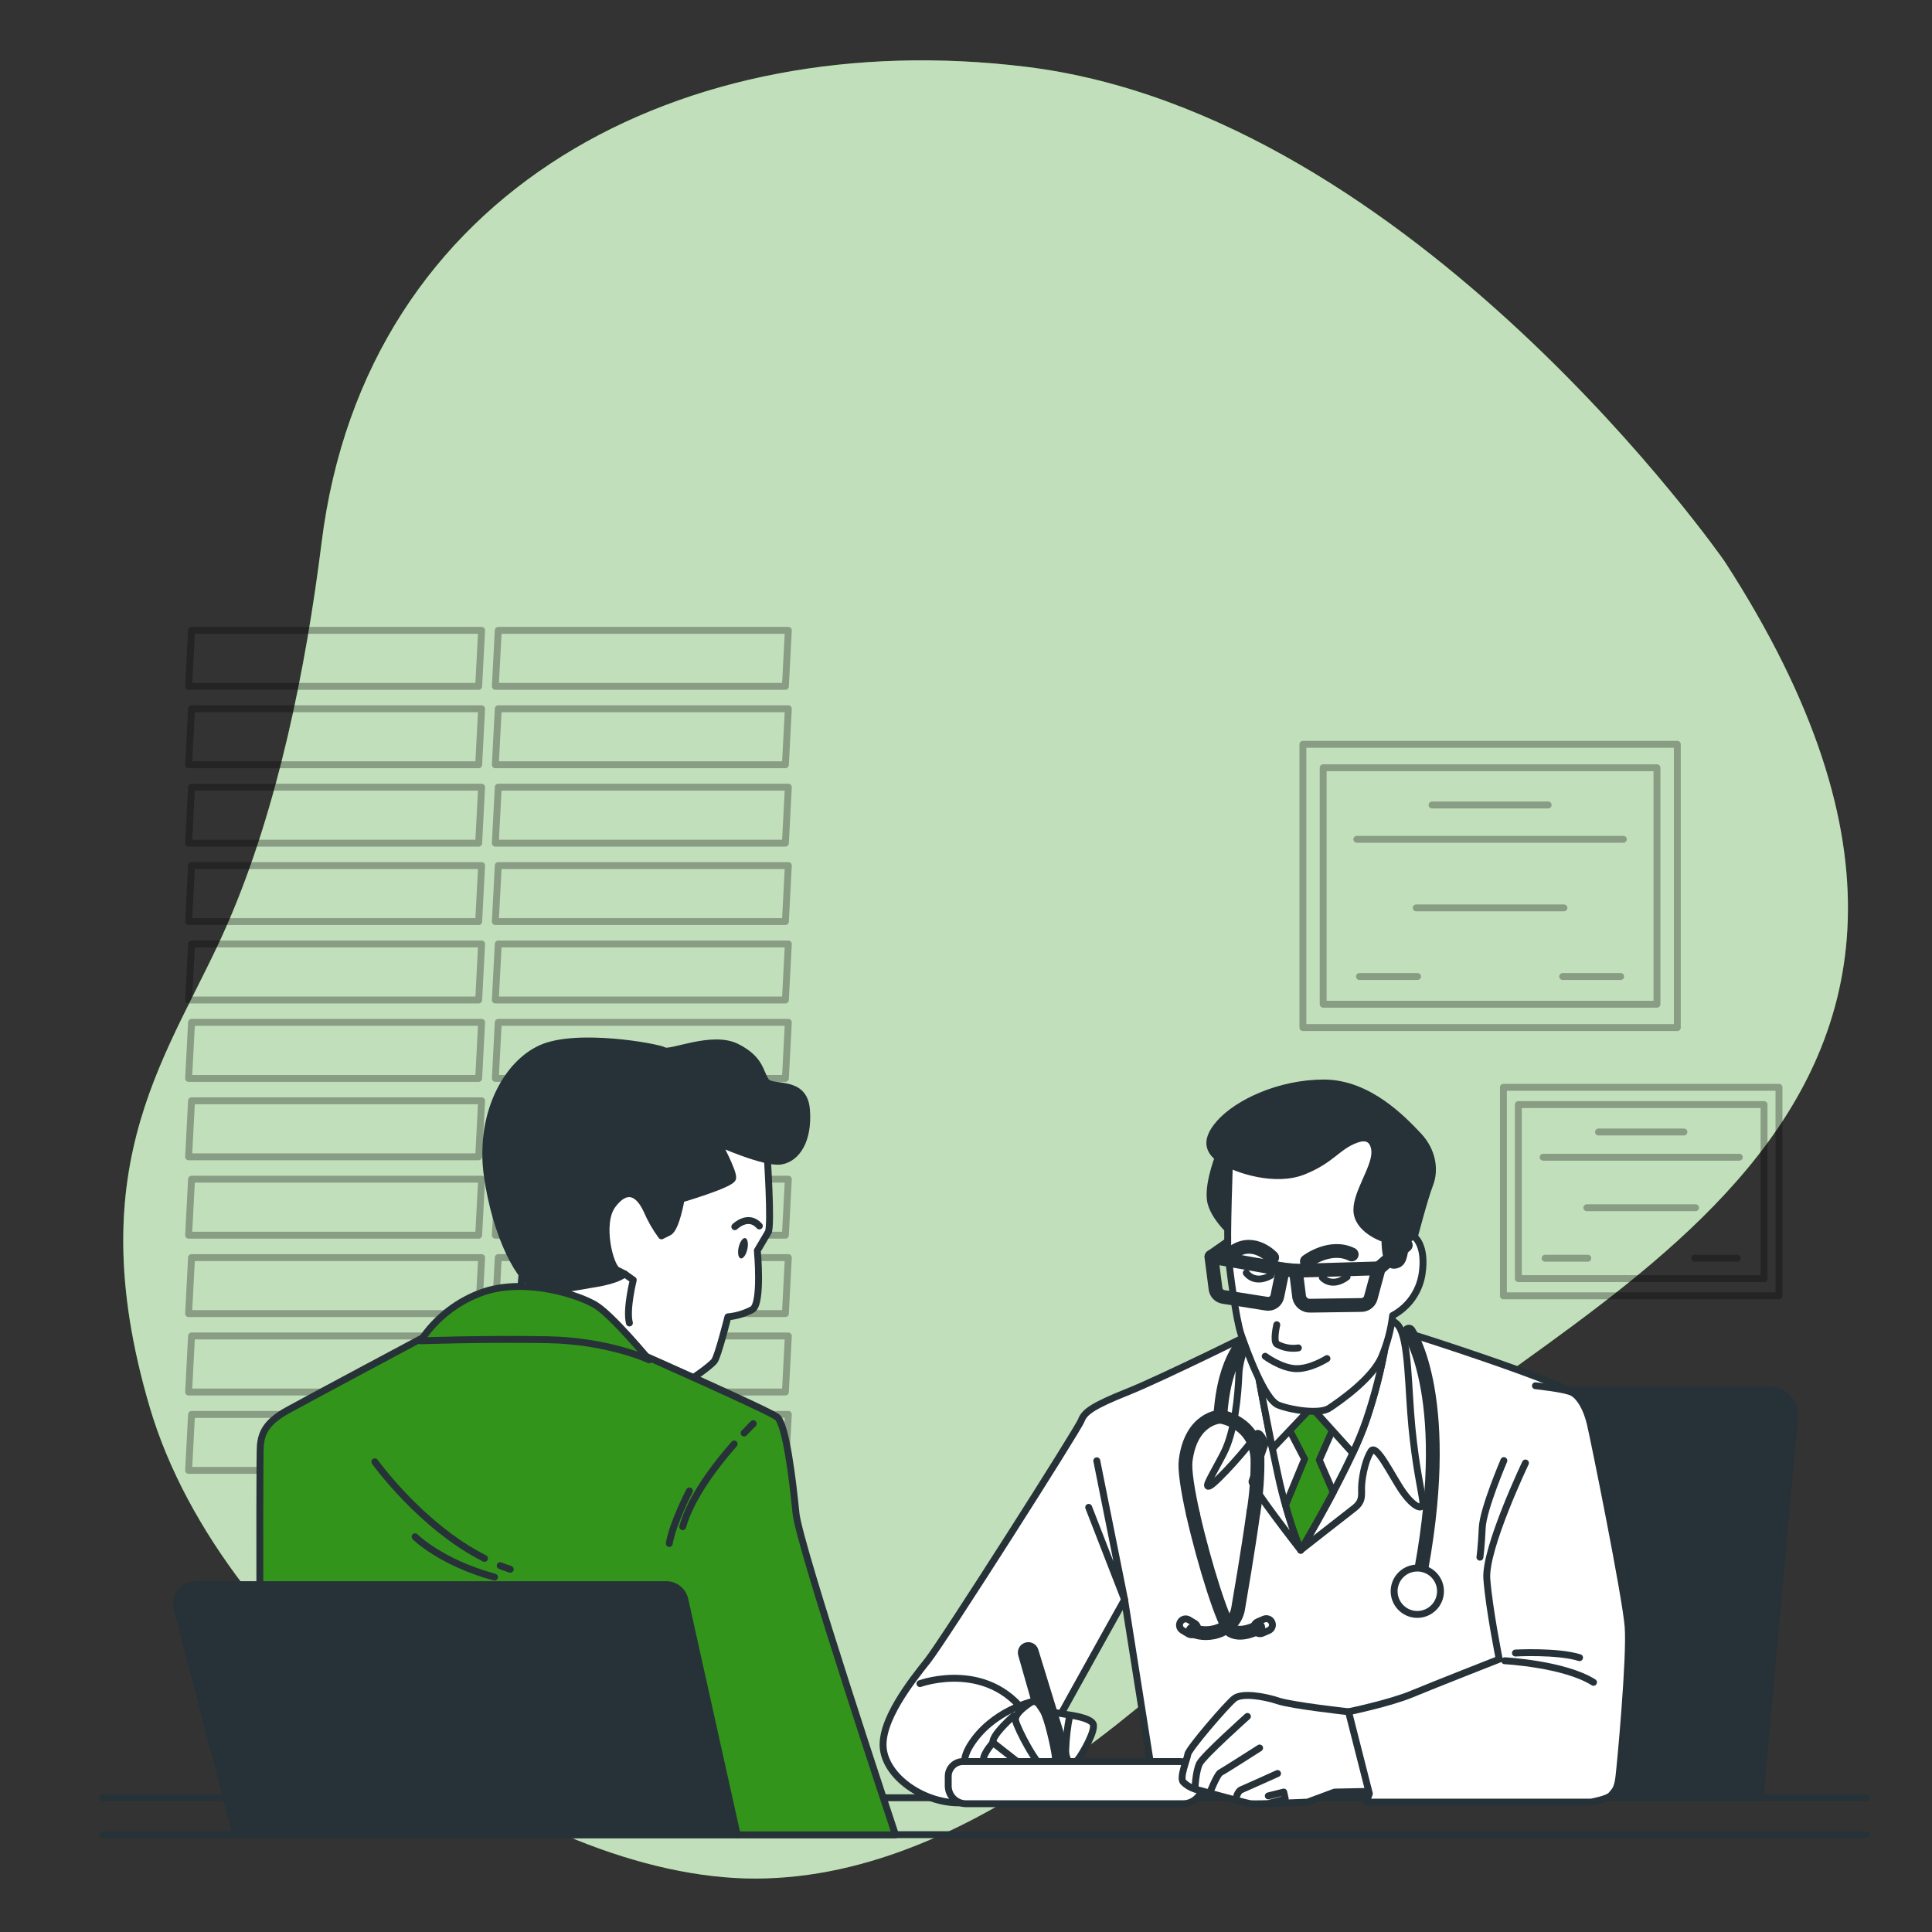 <svg width="280" height="280" viewBox="0 0 280 280" fill="none" xmlns="http://www.w3.org/2000/svg">
<rect x="0" y="0" width="280" height="280" fill="#333333" stroke="none"/>
<path d="M249.945 81.362C249.945 81.362 204.921 16.542 148.708 9.682C99.086 3.59 53.026 27.322 46.614 78.596C44.33 96.88 40.264 117.079 33.04 133.745C24.937 152.438 11.11 168 21.7 203.935C32.29 239.87 77.011 272.322 109.519 272.255C142.027 272.188 172.564 242.637 197.758 215.762C222.953 188.888 303.184 163.615 249.945 81.362Z" fill="#33941B"/>
<path opacity="0.7" d="M249.945 81.362C249.945 81.362 204.921 16.542 148.708 9.682C99.086 3.59 53.026 27.322 46.614 78.596C44.33 96.88 40.264 117.079 33.04 133.745C24.937 152.438 11.11 168 21.7 203.935C32.29 239.87 77.011 272.322 109.519 272.255C142.027 272.188 172.564 242.637 197.758 215.762C222.953 188.888 303.184 163.615 249.945 81.362Z" fill="white"/>
<g opacity="0.3">
<path d="M69.373 99.473H27.334L27.759 91.358H69.798L69.373 99.473Z" stroke="black" stroke-linecap="round" stroke-linejoin="round"/>
<path d="M69.373 110.835H27.334L27.759 102.721H69.798L69.373 110.835Z" stroke="black" stroke-linecap="round" stroke-linejoin="round"/>
<path d="M69.373 122.198H27.334L27.759 114.083H69.798L69.373 122.198Z" stroke="black" stroke-linecap="round" stroke-linejoin="round"/>
<path d="M69.373 133.56H27.334L27.759 125.446H69.798L69.373 133.56Z" stroke="black" stroke-linecap="round" stroke-linejoin="round"/>
<path d="M69.373 144.928H27.334L27.759 136.808H69.798L69.373 144.928Z" stroke="black" stroke-linecap="round" stroke-linejoin="round"/>
<path d="M69.373 156.29H27.334L27.759 148.17H69.798L69.373 156.29Z" stroke="black" stroke-linecap="round" stroke-linejoin="round"/>
<path d="M69.373 167.653H27.334L27.759 159.533H69.798L69.373 167.653Z" stroke="black" stroke-linecap="round" stroke-linejoin="round"/>
<path d="M69.373 179.015H27.334L27.759 170.895H69.798L69.373 179.015Z" stroke="black" stroke-linecap="round" stroke-linejoin="round"/>
<path d="M69.373 190.378H27.334L27.759 182.258H69.798L69.373 190.378Z" stroke="black" stroke-linecap="round" stroke-linejoin="round"/>
<path d="M69.373 201.74H27.334L27.759 193.62H69.798L69.373 201.74Z" stroke="black" stroke-linecap="round" stroke-linejoin="round"/>
<path d="M69.373 213.102H27.334L27.759 204.988H69.798L69.373 213.102Z" stroke="black" stroke-linecap="round" stroke-linejoin="round"/>
<path d="M113.826 99.473H71.786L72.212 91.358H114.251L113.826 99.473Z" stroke="black" stroke-linecap="round" stroke-linejoin="round"/>
<path d="M113.826 110.835H71.786L72.212 102.721H114.251L113.826 110.835Z" stroke="black" stroke-linecap="round" stroke-linejoin="round"/>
<path d="M113.826 122.198H71.786L72.212 114.083H114.251L113.826 122.198Z" stroke="black" stroke-linecap="round" stroke-linejoin="round"/>
<path d="M113.826 133.56H71.786L72.212 125.446H114.251L113.826 133.56Z" stroke="black" stroke-linecap="round" stroke-linejoin="round"/>
<path d="M113.826 144.928H71.786L72.212 136.808H114.251L113.826 144.928Z" stroke="black" stroke-linecap="round" stroke-linejoin="round"/>
<path d="M113.826 156.29H71.786L72.212 148.17H114.251L113.826 156.29Z" stroke="black" stroke-linecap="round" stroke-linejoin="round"/>
<path d="M113.826 167.653H71.786L72.212 159.533H114.251L113.826 167.653Z" stroke="black" stroke-linecap="round" stroke-linejoin="round"/>
<path d="M113.826 179.015H71.786L72.212 170.895H114.251L113.826 179.015Z" stroke="black" stroke-linecap="round" stroke-linejoin="round"/>
<path d="M113.826 190.378H71.786L72.212 182.258H114.251L113.826 190.378Z" stroke="black" stroke-linecap="round" stroke-linejoin="round"/>
<path d="M113.826 201.74H71.786L72.212 193.62H114.251L113.826 201.74Z" stroke="black" stroke-linecap="round" stroke-linejoin="round"/>
<path d="M113.826 213.102H71.786L72.212 204.988H114.251L113.826 213.102Z" stroke="black" stroke-linecap="round" stroke-linejoin="round"/>
</g>
<g opacity="0.3">
<path d="M243.09 107.873H188.826V148.926H243.09V107.873Z" stroke="black" stroke-linecap="round" stroke-linejoin="round"/>
<path d="M240.139 111.266H191.766V145.538H240.139V111.266Z" stroke="black" stroke-linecap="round" stroke-linejoin="round"/>
<path d="M207.542 116.665H224.37" stroke="black" stroke-linecap="round" stroke-linejoin="round"/>
<path d="M196.644 121.638H235.267" stroke="black" stroke-linecap="round" stroke-linejoin="round"/>
<path d="M205.251 131.578H226.66" stroke="black" stroke-linecap="round" stroke-linejoin="round"/>
<path d="M197.025 141.523H205.442" stroke="black" stroke-linecap="round" stroke-linejoin="round"/>
<path d="M226.47 141.523H234.881" stroke="black" stroke-linecap="round" stroke-linejoin="round"/>
</g>
<g opacity="0.3">
<path d="M257.824 157.584H217.885V187.802H257.824V157.584Z" stroke="black" stroke-linecap="round" stroke-linejoin="round"/>
<path d="M255.657 160.082H220.052V185.31H255.657V160.082Z" stroke="black" stroke-linecap="round" stroke-linejoin="round"/>
<path d="M231.666 164.058H244.048" stroke="black" stroke-linecap="round" stroke-linejoin="round"/>
<path d="M223.642 167.714H252.073" stroke="black" stroke-linecap="round" stroke-linejoin="round"/>
<path d="M229.975 175.034H245.739" stroke="black" stroke-linecap="round" stroke-linejoin="round"/>
<path d="M223.922 182.353H230.115" stroke="black" stroke-linecap="round" stroke-linejoin="round"/>
<path d="M245.594 182.353H251.787" stroke="black" stroke-linecap="round" stroke-linejoin="round"/>
</g>
<path d="M270.53 260.54H14.868" stroke="#263238" stroke-linecap="round" stroke-linejoin="round"/>
<path d="M270.53 265.894H14.868" stroke="#263238" stroke-linecap="round" stroke-linejoin="round"/>
<path d="M256.525 201.488H202.317C201.461 201.487 200.634 201.795 199.988 202.354C199.341 202.914 198.917 203.688 198.794 204.534L190.686 259.974H255.147L260.07 205.352C260.112 204.861 260.052 204.366 259.894 203.899C259.735 203.432 259.481 203.003 259.147 202.64C258.814 202.277 258.409 201.987 257.957 201.788C257.506 201.59 257.018 201.488 256.525 201.488Z" fill="#263238" stroke="#263238" stroke-linecap="round" stroke-linejoin="round"/>
<path d="M183.12 192.438C183.12 192.438 168.454 199.718 163.419 201.729C158.385 203.739 157.147 204.641 156.699 205.873C156.251 207.105 136.662 237.888 134.428 240.688C132.194 243.488 127.372 249.53 128.044 253.669C128.716 257.807 134.092 261.397 139.244 261.285C144.396 261.173 147.644 260.165 148.204 258.709C148.764 257.253 162.982 231.829 162.982 231.829L167.462 260.148H224.666C224.666 260.148 229.146 221.418 229.146 215.706C229.146 209.994 230.266 203.28 227.914 201.824C225.562 200.368 215.824 197.014 208.656 194.662C201.488 192.31 199.254 191.862 197.579 191.862C195.905 191.862 183.12 192.438 183.12 192.438Z" fill="white" stroke="#263238" stroke-linecap="round" stroke-linejoin="round"/>
<path d="M181.569 192.64C181.569 192.64 179.665 196.224 179.553 199.136C179.441 202.048 178.993 207.418 177.313 210.666C175.633 213.914 174.401 215.706 175.297 215.365C176.193 215.023 181.339 209.322 181.899 208.085C182.459 206.847 183.355 209.205 183.355 209.205C183.355 209.205 181.675 214.015 181.451 214.687C181.227 215.359 188.502 224.65 188.502 224.65C188.502 224.65 194.774 219.727 196.23 218.607C197.686 217.487 197.238 216.591 197.35 215.135C197.462 213.679 197.91 211.557 198.688 210.325C199.466 209.093 201.718 213.92 203.28 216.16C204.842 218.4 206.416 219.184 206.192 217.504C205.968 215.824 205.184 212.576 204.624 206.864C204.064 201.152 204.176 194.326 202.72 192.198C201.264 190.07 193.626 189.65 188.614 189.291C187.244 189.138 185.859 189.371 184.614 189.963C183.37 190.554 182.315 191.481 181.569 192.64Z" fill="white" stroke="#263238" stroke-linecap="round" stroke-linejoin="round"/>
<path d="M158.956 211.708L162.988 231.846L157.78 218.456" stroke="#263238" stroke-linecap="round" stroke-linejoin="round"/>
<path d="M182.129 198.038C182.129 198.038 183.697 206.769 185.153 213.483C185.953 217.305 187.077 221.052 188.513 224.683C188.513 224.683 195.905 212.257 198.033 205.766C199.241 202.185 200.177 198.518 200.833 194.796H182.129V198.038Z" stroke="#263238" stroke-linecap="round" stroke-linejoin="round"/>
<path d="M190.299 201.04L186.273 206.08L189.073 211.456L186.318 218.126C186.925 220.344 187.658 222.526 188.513 224.661C188.513 224.661 190.82 220.786 193.222 216.261L191.201 211.596L193.665 205.996L190.299 201.04Z" fill="#33941B" stroke="#263238" stroke-linecap="round" stroke-linejoin="round"/>
<path d="M182.129 194.79V198.038C182.129 198.038 183.21 204.064 184.408 209.95L190.075 203.969L196.05 210.588C196.798 209.017 197.458 207.405 198.027 205.761C199.236 202.18 200.172 198.513 200.827 194.79H182.129Z" fill="white" stroke="#263238" stroke-linecap="round" stroke-linejoin="round"/>
<path d="M133.325 244.003C133.325 244.003 143.78 240.184 149.419 249.474" stroke="#263238" stroke-linecap="round" stroke-linejoin="round"/>
<path d="M149.604 246.607C149.604 246.607 143.763 247.929 140.644 252.907C137.525 257.886 143.87 258.44 145.622 258.44C147.375 258.44 149.033 257.264 149.128 256.654C149.223 256.043 151.519 250.141 151.43 248.763C151.419 248.249 151.232 247.754 150.9 247.361C150.567 246.968 150.11 246.702 149.604 246.607Z" fill="white" stroke="#263238" stroke-linecap="round" stroke-linejoin="round"/>
<path d="M146.916 248.668C146.916 248.668 143.685 251.468 143.903 252.588C144.122 253.708 148.915 258.02 149.839 257.398C150.006 257.314 150.154 257.197 150.276 257.055C150.397 256.912 150.489 256.748 150.547 256.57C150.605 256.392 150.627 256.204 150.612 256.018C150.597 255.831 150.546 255.65 150.461 255.483C150.198 255.063 146.916 248.668 146.916 248.668Z" fill="white" stroke="#263238" stroke-linecap="round" stroke-linejoin="round"/>
<path d="M143.92 252.56C143.92 252.56 142.022 254.582 142.643 255.506C143.265 256.43 147.605 258.787 148.73 258.076C149.856 257.365 149.128 256.637 149.128 256.637L143.92 252.56Z" fill="white" stroke="#263238" stroke-linecap="round" stroke-linejoin="round"/>
<path d="M155.042 248.562L151.155 247.89L152.068 253.484L156.038 253.607L155.042 248.562Z" fill="white" stroke="#263238" stroke-linecap="round" stroke-linejoin="round"/>
<path d="M148.047 239.764L152.6 255.718L154.812 257.729V254.89L149.996 239.21C149.957 239.079 149.891 238.958 149.804 238.853C149.717 238.749 149.609 238.663 149.488 238.601C149.366 238.54 149.234 238.503 149.098 238.494C148.962 238.485 148.825 238.504 148.697 238.549C148.455 238.632 148.254 238.804 148.134 239.029C148.013 239.254 147.982 239.517 148.047 239.764Z" fill="#263238" stroke="#263238" stroke-linecap="round" stroke-linejoin="round"/>
<path d="M149.604 246.607C149.604 246.607 146.916 248.181 147.185 249.374C147.454 250.566 150.354 256.144 151.402 256.217C152.449 256.29 153.082 255.657 152.93 254.447C152.779 253.238 151.81 248.847 151.155 247.89C150.5 246.932 150.427 246.551 149.604 246.607Z" fill="white" stroke="#263238" stroke-linecap="round" stroke-linejoin="round"/>
<path d="M155.042 248.562C155.042 248.562 157.903 248.92 158.402 249.794C158.9 250.667 156.901 254.15 156.262 254.946C155.624 255.741 154.482 255.707 154.448 253.691C154.502 251.968 154.7 250.252 155.042 248.562Z" fill="white" stroke="#263238" stroke-linecap="round" stroke-linejoin="round"/>
<path d="M139.563 255.298H170.962C171.84 255.3 172.681 255.649 173.301 256.269C173.921 256.89 174.271 257.731 174.272 258.608C174.272 259.351 173.977 260.063 173.452 260.588C172.927 261.113 172.215 261.408 171.472 261.408H140C139.317 261.408 138.662 261.137 138.178 260.654C137.695 260.17 137.424 259.515 137.424 258.832V257.432C137.424 257.151 137.479 256.873 137.587 256.614C137.695 256.355 137.852 256.12 138.051 255.921C138.25 255.723 138.485 255.566 138.745 255.459C139.004 255.352 139.283 255.298 139.563 255.298Z" fill="white" stroke="#263238" stroke-linecap="round" stroke-linejoin="round"/>
<path d="M195.44 248.08C195.44 248.08 187.27 247.184 185.254 246.512C183.238 245.84 179.99 245.28 178.87 246.176C177.75 247.072 172.267 253.456 172.15 254.234C172.032 255.013 170.918 257.594 171.478 258.266C171.947 258.735 172.524 259.081 173.158 259.274C173.158 259.274 180.438 261.29 181.216 261.402C181.994 261.514 189.498 261.178 189.498 261.178L193.418 259.722L198.901 259.61C198.901 259.61 199.013 261.402 199.125 257.034C199.237 252.666 195.44 248.08 195.44 248.08Z" fill="white" stroke="#263238" stroke-linecap="round" stroke-linejoin="round"/>
<path d="M173.174 259.28C173.174 259.28 173.286 256.704 173.846 255.584C174.406 254.464 180.785 248.758 180.785 248.758" stroke="#263238" stroke-linecap="round" stroke-linejoin="round"/>
<path d="M175.28 259.941C175.28 259.941 176.4 257.141 176.848 256.917C177.296 256.693 182.554 253.333 182.554 253.333" stroke="#263238" stroke-linecap="round" stroke-linejoin="round"/>
<path d="M179.105 260.725C179.105 260.725 179.329 259.605 179.889 259.381C180.449 259.157 185.153 257.029 185.153 257.029" stroke="#263238" stroke-linecap="round" stroke-linejoin="round"/>
<path d="M184.145 261.285L186.273 260.725L186.049 259.717L183.809 260.277" stroke="#263238" stroke-linecap="round" stroke-linejoin="round"/>
<path d="M221.082 212.027C221.082 212.027 215.152 224.454 215.482 228.827C215.813 233.201 217.28 240.464 217.28 240.464C217.28 240.464 207.878 244.154 204.63 245.504C201.382 246.854 195.44 248.08 195.44 248.08L198.458 259.946L198.016 261.178H230.586C230.586 261.178 233.05 260.73 233.498 260.17C233.946 259.61 234.394 259.386 234.618 257.594C234.842 255.802 236.298 240.134 235.962 235.754C235.626 231.375 231.034 208.667 230.474 206.315C229.914 203.963 228.911 202.395 227.903 201.835C226.895 201.275 222.527 200.833 222.527 200.833" fill="white"/>
<path d="M221.082 212.027C221.082 212.027 215.152 224.454 215.482 228.827C215.813 233.201 217.28 240.464 217.28 240.464C217.28 240.464 207.878 244.154 204.63 245.504C201.382 246.854 195.44 248.08 195.44 248.08L198.458 259.946L198.016 261.178H230.586C230.586 261.178 233.05 260.73 233.498 260.17C233.946 259.61 234.394 259.386 234.618 257.594C234.842 255.802 236.298 240.134 235.962 235.754C235.626 231.375 231.034 208.667 230.474 206.315C229.914 203.963 228.911 202.395 227.903 201.835C226.895 201.275 222.527 200.833 222.527 200.833" stroke="#263238" stroke-linecap="round" stroke-linejoin="round"/>
<path d="M218.064 240.688C218.064 240.688 226.682 241.136 230.944 243.818" stroke="#263238" stroke-linecap="round" stroke-linejoin="round"/>
<path d="M219.626 239.568C219.626 239.568 225.674 239.232 228.922 240.24" stroke="#263238" stroke-linecap="round" stroke-linejoin="round"/>
<path d="M217.952 211.68C217.952 211.68 214.928 218.736 214.816 221.424C214.704 224.112 214.48 225.68 214.48 225.68" stroke="#263238" stroke-linecap="round" stroke-linejoin="round"/>
<path d="M204.182 192.998C204.182 192.998 211.008 202.72 205.52 229.83" stroke="#263238" stroke-width="2" stroke-linecap="round" stroke-linejoin="round"/>
<path d="M208.768 230.614C208.768 229.949 208.571 229.299 208.202 228.747C207.833 228.194 207.308 227.764 206.694 227.509C206.08 227.255 205.404 227.189 204.752 227.318C204.101 227.448 203.502 227.768 203.032 228.238C202.562 228.708 202.242 229.306 202.113 229.958C201.983 230.61 202.049 231.285 202.304 231.899C202.558 232.513 202.989 233.038 203.541 233.407C204.094 233.777 204.743 233.974 205.408 233.974C206.299 233.974 207.154 233.62 207.784 232.989C208.414 232.359 208.768 231.505 208.768 230.614Z" fill="white" stroke="#263238" stroke-linecap="round" stroke-linejoin="round"/>
<path d="M180.88 194.006C180.88 194.006 177.414 196.246 176.854 205.313" stroke="#263238" stroke-width="2" stroke-linecap="round" stroke-linejoin="round"/>
<path d="M181.67 219.05C180.824 225.165 179.67 231.734 179.43 233.173C178.87 236.253 175.213 237.328 172.861 236.32" stroke="#263238" stroke-width="2" stroke-linecap="round" stroke-linejoin="round"/>
<path d="M172.9 219.453C172.133 216.026 171.662 213.052 171.83 211.691C172.614 205.425 176.87 205.313 176.87 205.313C176.87 205.313 181.91 205.985 182.241 211.361C182.276 213.935 182.088 216.508 181.681 219.05" stroke="#263238" stroke-width="2" stroke-linecap="round" stroke-linejoin="round"/>
<path d="M182.353 235.872C182.353 235.872 180.001 237.216 178.433 236.32C177.374 235.715 174.513 226.598 172.9 219.453" stroke="#263238" stroke-width="2" stroke-linecap="round" stroke-linejoin="round"/>
<path d="M183.172 234.658L182.247 235.057C181.801 235.25 181.595 235.767 181.787 236.213L181.798 236.238C181.991 236.684 182.508 236.89 182.954 236.698L183.88 236.299C184.325 236.107 184.531 235.589 184.339 235.143L184.328 235.118C184.136 234.672 183.618 234.466 183.172 234.658Z" stroke="#263238" stroke-linecap="round" stroke-linejoin="round"/>
<path d="M173.151 235.266L172.287 234.747C171.871 234.497 171.331 234.631 171.081 235.048L171.066 235.072C170.816 235.488 170.951 236.028 171.367 236.278L172.231 236.797C172.648 237.047 173.188 236.912 173.438 236.496L173.452 236.472C173.702 236.056 173.567 235.516 173.151 235.266Z" stroke="#263238" stroke-linecap="round" stroke-linejoin="round"/>
<path d="M176.87 166.919C176.87 166.919 175.078 171.17 175.414 173.858C175.75 176.546 179.334 179.458 179.334 179.458C179.334 179.458 180.566 167.479 180.566 167.031C180.566 166.583 178.321 165.575 176.87 166.919Z" fill="#263238" stroke="#263238" stroke-linecap="round" stroke-linejoin="round"/>
<path d="M175.582 182.146L177.962 180.482" stroke="#263238" stroke-width="2" stroke-linecap="round" stroke-linejoin="round"/>
<path d="M178.209 167.703C178.209 167.703 177.761 179.57 177.985 181.804C178.209 184.038 179.105 191.206 179.889 193.446C180.673 195.686 183.249 202.849 185.265 203.633C187.281 204.417 191.307 204.977 192.651 204.081C193.995 203.185 198.918 199.83 200.262 196.582C201.058 194.688 201.586 192.692 201.83 190.652C202.947 190.056 203.912 189.21 204.65 188.181C205.388 187.151 205.88 185.966 206.086 184.716C206.758 180.46 204.966 179.234 204.966 179.234L205.078 171.842C205.078 171.842 203.846 166.695 200.598 163.895C197.35 161.095 193.547 160.871 189.627 162.999C185.707 165.127 178.209 167.703 178.209 167.703Z" fill="white" stroke="#263238" stroke-linecap="round" stroke-linejoin="round"/>
<path d="M199.254 167.031C199.254 167.031 199.366 164.119 196.571 165.127C193.777 166.135 193.099 168.039 188.955 169.719C184.811 171.399 179.329 169.495 177.43 168.375C175.532 167.255 174.182 165.687 176.758 162.775C179.334 159.863 185.377 156.957 191.878 156.957C198.38 156.957 203.409 162.327 205.537 164.567C207.665 166.807 208.001 169.607 207.217 171.618C206.433 173.628 204.977 179.234 204.977 179.234C204.977 179.234 204.081 179.122 203.745 180.46C203.409 181.798 203.521 183.26 202.065 183.372C200.609 183.484 200.721 179.57 200.721 179.57C200.721 179.57 197.142 178.45 196.694 175.874C196.246 173.298 199.254 169.495 199.254 167.031Z" fill="#263238" stroke="#263238" stroke-linecap="round" stroke-linejoin="round"/>
<path d="M185.92 183.971L175.566 182.146L176.165 186.788C176.202 187.077 176.33 187.346 176.532 187.556C176.734 187.765 176.998 187.905 177.285 187.953L183.579 188.944C183.925 189 184.279 188.919 184.567 188.718C184.854 188.518 185.052 188.213 185.119 187.869L185.92 183.971Z" stroke="#263238" stroke-width="2" stroke-linecap="round" stroke-linejoin="round"/>
<path d="M187.807 184.167L199.814 183.82L198.638 188.166C198.536 188.458 198.343 188.71 198.087 188.884C197.83 189.057 197.525 189.143 197.215 189.129L189.935 189.23C189.558 189.256 189.184 189.145 188.881 188.918C188.579 188.69 188.369 188.362 188.289 187.992L187.807 184.167Z" stroke="#263238" stroke-width="2" stroke-linecap="round" stroke-linejoin="round"/>
<path d="M185.937 183.971L187.807 184.167" stroke="#263238" stroke-width="2" stroke-linecap="round" stroke-linejoin="round"/>
<path d="M199.814 183.82L203.734 180.46" stroke="#263238" stroke-width="2" stroke-linecap="round" stroke-linejoin="round"/>
<path d="M189.403 182.812C189.403 182.812 192.763 180.242 195.899 181.804" stroke="#263238" stroke-width="2" stroke-linecap="round" stroke-linejoin="round"/>
<path d="M184.369 182.252C184.369 182.252 181.793 179.452 178.881 181.356" stroke="#263238" stroke-width="2" stroke-linecap="round" stroke-linejoin="round"/>
<path d="M185.041 191.99C185.041 191.99 184.481 194.342 185.041 194.79C185.994 195.317 187.094 195.514 188.171 195.35" stroke="#263238" stroke-linecap="round" stroke-linejoin="round"/>
<path d="M183.361 196.56C183.361 196.56 185.601 198.24 187.729 198.352C189.857 198.464 192.315 196.896 192.315 196.896" stroke="#263238" stroke-linecap="round" stroke-linejoin="round"/>
<path d="M191.643 185.164C191.643 185.164 192.987 186.732 195.227 185.052" stroke="#263238" stroke-linecap="round" stroke-linejoin="round"/>
<path d="M180.617 184.475C180.617 184.475 181.737 186.211 184.178 184.85" stroke="#263238" stroke-linecap="round" stroke-linejoin="round"/>
<path d="M111.16 167.02C111.16 167.02 111.871 177.688 111.334 178.578L109.76 181.244C109.76 181.244 110.471 188.894 109.049 189.778C107.947 190.369 106.738 190.732 105.493 190.848C105.493 190.848 104.07 196.538 103.533 197.249C102.995 197.96 99.798 200.273 98.734 200.609C97.67 200.945 94.287 201.169 86.285 196.342C78.282 191.514 75.258 189.941 75.438 187.275C75.617 184.61 75.998 181.586 75.998 181.586C75.998 181.586 76.888 168.778 78.49 164.87C80.091 160.961 100.363 158.822 104.81 159.891C109.256 160.961 111.16 167.02 111.16 167.02Z" fill="white" stroke="#263238" stroke-linecap="round" stroke-linejoin="round"/>
<path d="M90.53 184.621L91.778 185.511C91.778 185.511 90.709 189.778 91.218 191.738" stroke="#263238" stroke-linecap="round" stroke-linejoin="round"/>
<path d="M108.31 181.048C108.13 181.866 107.699 182.459 107.352 182.381C107.005 182.302 106.865 181.586 107.05 180.768C107.234 179.95 107.66 179.357 108.007 179.435C108.354 179.514 108.494 180.236 108.31 181.048Z" fill="#263238"/>
<path d="M106.495 177.783C106.495 177.783 108.433 175.846 110.051 177.677" stroke="#263238" stroke-linecap="round" stroke-linejoin="round"/>
<path d="M104.048 165.598C104.048 165.598 106.355 169.865 106.182 170.755C106.008 171.646 98.711 173.779 98.711 173.779C98.711 173.779 98 178.046 96.93 178.578L95.866 179.11C95.013 177.952 94.297 176.699 93.733 175.375C92.49 172.71 90.709 172.015 88.754 174.664C86.8 177.313 88.396 183.557 89.466 184.089L90.53 184.621C90.53 184.621 89.639 185.511 86.262 186.049C82.886 186.586 80.394 187.292 77.907 186.581C75.421 185.87 71.859 179.11 70.627 170.397C69.395 161.683 73.293 154.218 78.467 151.917C83.642 149.615 95.362 151.738 96.247 152.27C97.132 152.802 103.186 149.962 106.742 151.738C110.298 153.513 110.102 155.473 111.009 156.716C111.916 157.959 116.519 156.363 116.878 160.81C117.236 165.256 115.455 167.922 113.142 168.274C110.83 168.627 104.048 165.598 104.048 165.598Z" fill="#263238" stroke="#263238" stroke-linecap="round" stroke-linejoin="round"/>
<path d="M61.942 193.514C61.942 193.514 44.901 202.602 41.653 204.4C38.405 206.198 37.918 207.81 37.733 209.44C37.548 211.07 37.733 265.916 37.733 265.916H129.78C129.78 265.916 115.819 224 115.36 219.318C114.901 214.637 113.904 206.332 112.605 205.358C111.306 204.383 92.96 196.269 92.96 196.269C92.96 196.269 88.575 191.565 78.193 191.565C67.81 191.565 61.942 193.514 61.942 193.514Z" fill="#33941B" stroke="#263238" stroke-linecap="round" stroke-linejoin="round"/>
<path d="M72.492 226.906C72.974 227.097 73.461 227.27 73.948 227.433" stroke="#263238" stroke-linecap="round" stroke-linejoin="round"/>
<path d="M54.32 211.854C54.32 211.854 61.04 221.228 70.218 225.854" stroke="#263238" stroke-linecap="round" stroke-linejoin="round"/>
<path d="M60.155 222.723C60.155 222.723 63.885 226.458 71.674 228.57" stroke="#263238" stroke-linecap="round" stroke-linejoin="round"/>
<path d="M106.4 209.272C103.807 212.218 100.156 216.927 98.946 221.262" stroke="#263238" stroke-linecap="round" stroke-linejoin="round"/>
<path d="M109.166 206.332C109.166 206.332 108.651 206.83 107.845 207.687" stroke="#263238" stroke-linecap="round" stroke-linejoin="round"/>
<path d="M99.915 216.07C99.915 216.07 97.479 220.774 96.998 223.698" stroke="#263238" stroke-linecap="round" stroke-linejoin="round"/>
<path d="M60.967 194.32C60.967 194.32 70.381 193.995 79.307 194.158C88.234 194.32 94.08 197.081 94.08 197.081C94.08 197.081 88.721 190.59 86.29 189.129C83.86 187.667 76.39 185.209 70.224 187.18C66.426 188.456 63.166 190.97 60.967 194.32Z" fill="#33941B" stroke="#263238" stroke-linecap="round" stroke-linejoin="round"/>
<path d="M34.199 265.854L25.62 232.96C25.537 232.561 25.544 232.148 25.64 231.751C25.736 231.355 25.92 230.985 26.178 230.668C26.435 230.352 26.76 230.097 27.128 229.922C27.497 229.746 27.9 229.656 28.308 229.656H96.566C97.194 229.657 97.802 229.871 98.29 230.264C98.779 230.657 99.119 231.205 99.254 231.818L106.831 265.888" fill="#263238"/>
<path d="M34.199 265.854L25.62 232.96C25.537 232.561 25.544 232.148 25.64 231.751C25.736 231.355 25.92 230.985 26.178 230.668C26.435 230.352 26.76 230.097 27.128 229.922C27.497 229.746 27.9 229.656 28.308 229.656H96.566C97.194 229.657 97.802 229.871 98.29 230.264C98.779 230.657 99.119 231.205 99.254 231.818L106.831 265.888" stroke="#263238" stroke-linecap="round" stroke-linejoin="round"/>
</svg>
